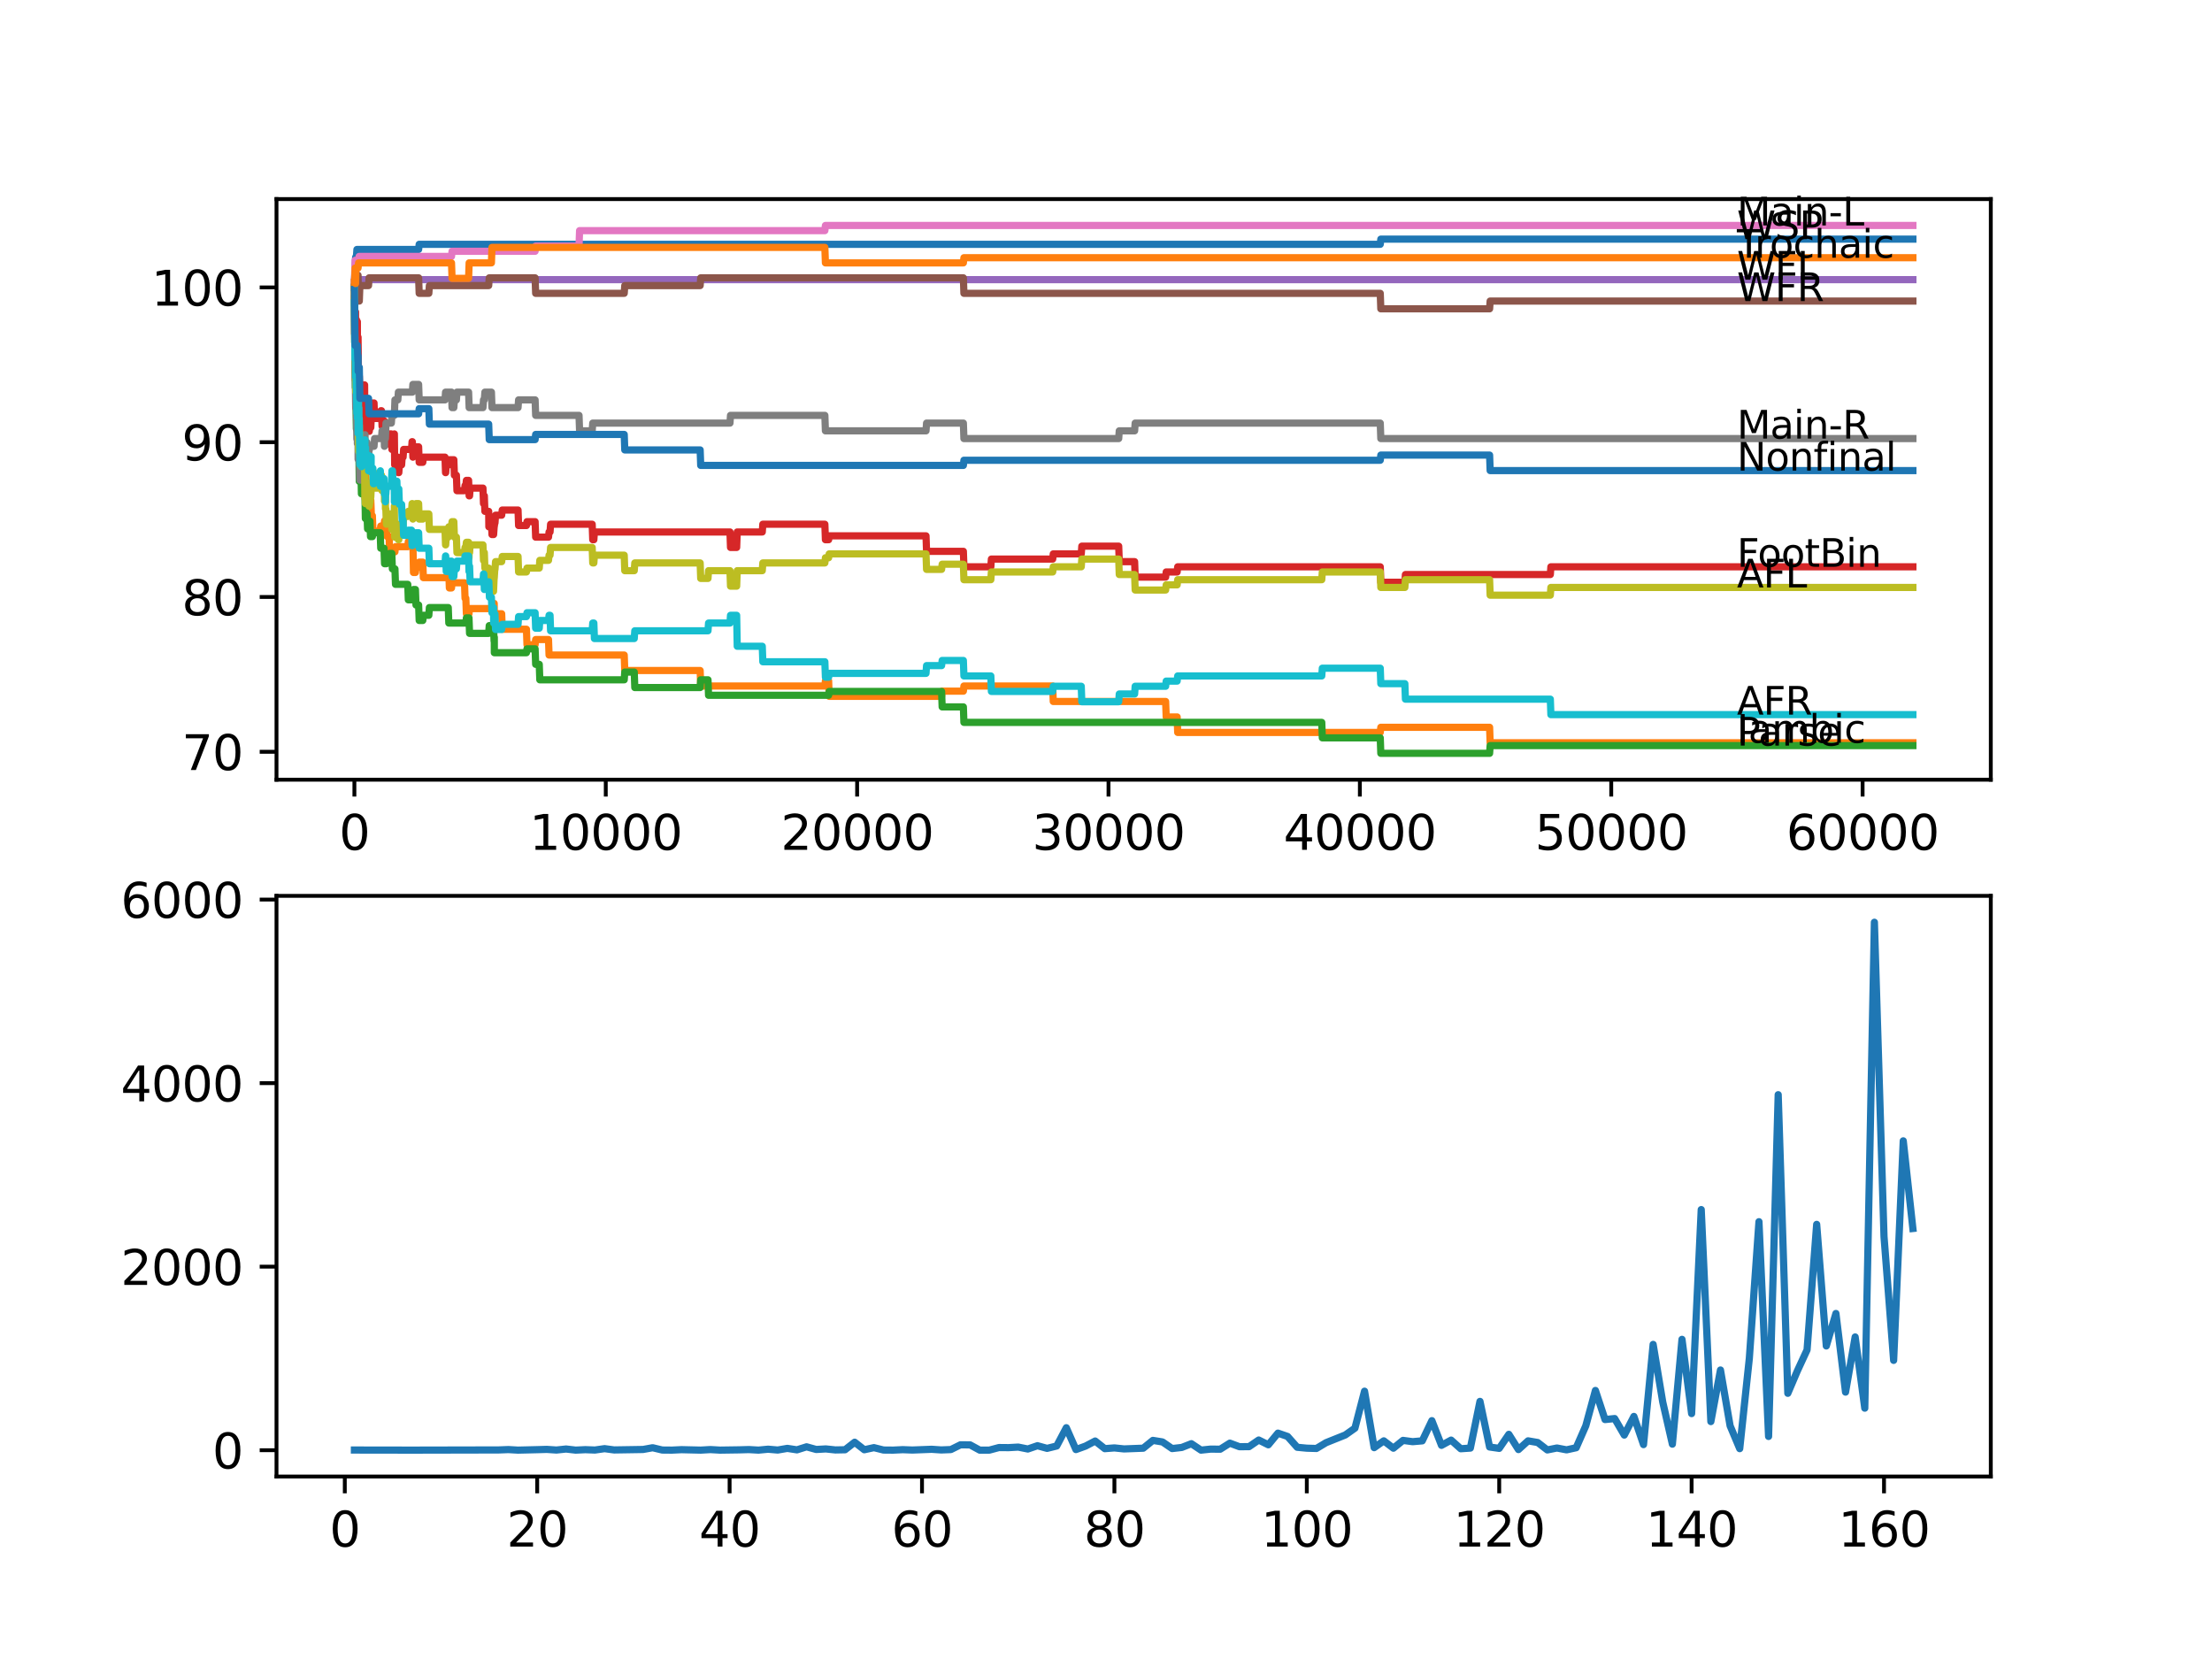 <?xml version="1.0" encoding="utf-8" standalone="no"?>
<!DOCTYPE svg PUBLIC "-//W3C//DTD SVG 1.1//EN"
  "http://www.w3.org/Graphics/SVG/1.1/DTD/svg11.dtd">
<svg xmlns:xlink="http://www.w3.org/1999/xlink" width="460.8pt" height="345.6pt" viewBox="0 0 460.8 345.6" xmlns="http://www.w3.org/2000/svg" version="1.1">
 <defs>
  <style type="text/css">*{stroke-linejoin: round; stroke-linecap: butt}</style>
 </defs>
 <g id="figure_1">
  <g id="patch_1">
   <path d="M 0 345.6 
L 460.8 345.6 
L 460.8 0 
L 0 0 
z
" style="fill: #ffffff"/>
  </g>
  <g id="axes_1">
   <g id="patch_2">
    <path d="M 57.6 162.432 
L 414.72 162.432 
L 414.72 41.472 
L 57.6 41.472 
z
" style="fill: #ffffff"/>
   </g>
   <g id="matplotlib.axis_1">
    <g id="xtick_1">
     <g id="line2d_1">
      <defs>
       <path id="m6a3b3f45be" d="M 0 0 
L 0 3.5 
" style="stroke: #000000; stroke-width: 0.8"/>
      </defs>
      <g>
       <use xlink:href="#m6a3b3f45be" x="73.827" y="162.432" style="stroke: #000000; stroke-width: 0.8"/>
      </g>
     </g>
     <g id="text_1">
      <!-- 0 -->
      <g transform="translate(70.646 177.03)scale(0.1 -0.1)">
       <defs>
        <path id="DejaVuSans-30" d="M 2034 4250 
Q 1547 4250 1301 3770 
Q 1056 3291 1056 2328 
Q 1056 1369 1301 889 
Q 1547 409 2034 409 
Q 2525 409 2770 889 
Q 3016 1369 3016 2328 
Q 3016 3291 2770 3770 
Q 2525 4250 2034 4250 
z
M 2034 4750 
Q 2819 4750 3233 4129 
Q 3647 3509 3647 2328 
Q 3647 1150 3233 529 
Q 2819 -91 2034 -91 
Q 1250 -91 836 529 
Q 422 1150 422 2328 
Q 422 3509 836 4129 
Q 1250 4750 2034 4750 
z
" transform="scale(0.016)"/>
       </defs>
       <use xlink:href="#DejaVuSans-30"/>
      </g>
     </g>
    </g>
    <g id="xtick_2">
     <g id="line2d_2">
      <g>
       <use xlink:href="#m6a3b3f45be" x="126.192" y="162.432" style="stroke: #000000; stroke-width: 0.8"/>
      </g>
     </g>
     <g id="text_2">
      <!-- 10000 -->
      <g transform="translate(110.286 177.03)scale(0.1 -0.1)">
       <defs>
        <path id="DejaVuSans-31" d="M 794 531 
L 1825 531 
L 1825 4091 
L 703 3866 
L 703 4441 
L 1819 4666 
L 2450 4666 
L 2450 531 
L 3481 531 
L 3481 0 
L 794 0 
L 794 531 
z
" transform="scale(0.016)"/>
       </defs>
       <use xlink:href="#DejaVuSans-31"/>
       <use xlink:href="#DejaVuSans-30" x="63.623"/>
       <use xlink:href="#DejaVuSans-30" x="127.246"/>
       <use xlink:href="#DejaVuSans-30" x="190.869"/>
       <use xlink:href="#DejaVuSans-30" x="254.492"/>
      </g>
     </g>
    </g>
    <g id="xtick_3">
     <g id="line2d_3">
      <g>
       <use xlink:href="#m6a3b3f45be" x="178.556" y="162.432" style="stroke: #000000; stroke-width: 0.8"/>
      </g>
     </g>
     <g id="text_3">
      <!-- 20000 -->
      <g transform="translate(162.65 177.03)scale(0.1 -0.1)">
       <defs>
        <path id="DejaVuSans-32" d="M 1228 531 
L 3431 531 
L 3431 0 
L 469 0 
L 469 531 
Q 828 903 1448 1529 
Q 2069 2156 2228 2338 
Q 2531 2678 2651 2914 
Q 2772 3150 2772 3378 
Q 2772 3750 2511 3984 
Q 2250 4219 1831 4219 
Q 1534 4219 1204 4116 
Q 875 4013 500 3803 
L 500 4441 
Q 881 4594 1212 4672 
Q 1544 4750 1819 4750 
Q 2544 4750 2975 4387 
Q 3406 4025 3406 3419 
Q 3406 3131 3298 2873 
Q 3191 2616 2906 2266 
Q 2828 2175 2409 1742 
Q 1991 1309 1228 531 
z
" transform="scale(0.016)"/>
       </defs>
       <use xlink:href="#DejaVuSans-32"/>
       <use xlink:href="#DejaVuSans-30" x="63.623"/>
       <use xlink:href="#DejaVuSans-30" x="127.246"/>
       <use xlink:href="#DejaVuSans-30" x="190.869"/>
       <use xlink:href="#DejaVuSans-30" x="254.492"/>
      </g>
     </g>
    </g>
    <g id="xtick_4">
     <g id="line2d_4">
      <g>
       <use xlink:href="#m6a3b3f45be" x="230.921" y="162.432" style="stroke: #000000; stroke-width: 0.8"/>
      </g>
     </g>
     <g id="text_4">
      <!-- 30000 -->
      <g transform="translate(215.015 177.03)scale(0.1 -0.1)">
       <defs>
        <path id="DejaVuSans-33" d="M 2597 2516 
Q 3050 2419 3304 2112 
Q 3559 1806 3559 1356 
Q 3559 666 3084 287 
Q 2609 -91 1734 -91 
Q 1441 -91 1130 -33 
Q 819 25 488 141 
L 488 750 
Q 750 597 1062 519 
Q 1375 441 1716 441 
Q 2309 441 2620 675 
Q 2931 909 2931 1356 
Q 2931 1769 2642 2001 
Q 2353 2234 1838 2234 
L 1294 2234 
L 1294 2753 
L 1863 2753 
Q 2328 2753 2575 2939 
Q 2822 3125 2822 3475 
Q 2822 3834 2567 4026 
Q 2313 4219 1838 4219 
Q 1578 4219 1281 4162 
Q 984 4106 628 3988 
L 628 4550 
Q 988 4650 1302 4700 
Q 1616 4750 1894 4750 
Q 2613 4750 3031 4423 
Q 3450 4097 3450 3541 
Q 3450 3153 3228 2886 
Q 3006 2619 2597 2516 
z
" transform="scale(0.016)"/>
       </defs>
       <use xlink:href="#DejaVuSans-33"/>
       <use xlink:href="#DejaVuSans-30" x="63.623"/>
       <use xlink:href="#DejaVuSans-30" x="127.246"/>
       <use xlink:href="#DejaVuSans-30" x="190.869"/>
       <use xlink:href="#DejaVuSans-30" x="254.492"/>
      </g>
     </g>
    </g>
    <g id="xtick_5">
     <g id="line2d_5">
      <g>
       <use xlink:href="#m6a3b3f45be" x="283.285" y="162.432" style="stroke: #000000; stroke-width: 0.8"/>
      </g>
     </g>
     <g id="text_5">
      <!-- 40000 -->
      <g transform="translate(267.379 177.03)scale(0.1 -0.1)">
       <defs>
        <path id="DejaVuSans-34" d="M 2419 4116 
L 825 1625 
L 2419 1625 
L 2419 4116 
z
M 2253 4666 
L 3047 4666 
L 3047 1625 
L 3713 1625 
L 3713 1100 
L 3047 1100 
L 3047 0 
L 2419 0 
L 2419 1100 
L 313 1100 
L 313 1709 
L 2253 4666 
z
" transform="scale(0.016)"/>
       </defs>
       <use xlink:href="#DejaVuSans-34"/>
       <use xlink:href="#DejaVuSans-30" x="63.623"/>
       <use xlink:href="#DejaVuSans-30" x="127.246"/>
       <use xlink:href="#DejaVuSans-30" x="190.869"/>
       <use xlink:href="#DejaVuSans-30" x="254.492"/>
      </g>
     </g>
    </g>
    <g id="xtick_6">
     <g id="line2d_6">
      <g>
       <use xlink:href="#m6a3b3f45be" x="335.65" y="162.432" style="stroke: #000000; stroke-width: 0.8"/>
      </g>
     </g>
     <g id="text_6">
      <!-- 50000 -->
      <g transform="translate(319.744 177.03)scale(0.1 -0.1)">
       <defs>
        <path id="DejaVuSans-35" d="M 691 4666 
L 3169 4666 
L 3169 4134 
L 1269 4134 
L 1269 2991 
Q 1406 3038 1543 3061 
Q 1681 3084 1819 3084 
Q 2600 3084 3056 2656 
Q 3513 2228 3513 1497 
Q 3513 744 3044 326 
Q 2575 -91 1722 -91 
Q 1428 -91 1123 -41 
Q 819 9 494 109 
L 494 744 
Q 775 591 1075 516 
Q 1375 441 1709 441 
Q 2250 441 2565 725 
Q 2881 1009 2881 1497 
Q 2881 1984 2565 2268 
Q 2250 2553 1709 2553 
Q 1456 2553 1204 2497 
Q 953 2441 691 2322 
L 691 4666 
z
" transform="scale(0.016)"/>
       </defs>
       <use xlink:href="#DejaVuSans-35"/>
       <use xlink:href="#DejaVuSans-30" x="63.623"/>
       <use xlink:href="#DejaVuSans-30" x="127.246"/>
       <use xlink:href="#DejaVuSans-30" x="190.869"/>
       <use xlink:href="#DejaVuSans-30" x="254.492"/>
      </g>
     </g>
    </g>
    <g id="xtick_7">
     <g id="line2d_7">
      <g>
       <use xlink:href="#m6a3b3f45be" x="388.014" y="162.432" style="stroke: #000000; stroke-width: 0.8"/>
      </g>
     </g>
     <g id="text_7">
      <!-- 60000 -->
      <g transform="translate(372.108 177.03)scale(0.1 -0.1)">
       <defs>
        <path id="DejaVuSans-36" d="M 2113 2584 
Q 1688 2584 1439 2293 
Q 1191 2003 1191 1497 
Q 1191 994 1439 701 
Q 1688 409 2113 409 
Q 2538 409 2786 701 
Q 3034 994 3034 1497 
Q 3034 2003 2786 2293 
Q 2538 2584 2113 2584 
z
M 3366 4563 
L 3366 3988 
Q 3128 4100 2886 4159 
Q 2644 4219 2406 4219 
Q 1781 4219 1451 3797 
Q 1122 3375 1075 2522 
Q 1259 2794 1537 2939 
Q 1816 3084 2150 3084 
Q 2853 3084 3261 2657 
Q 3669 2231 3669 1497 
Q 3669 778 3244 343 
Q 2819 -91 2113 -91 
Q 1303 -91 875 529 
Q 447 1150 447 2328 
Q 447 3434 972 4092 
Q 1497 4750 2381 4750 
Q 2619 4750 2861 4703 
Q 3103 4656 3366 4563 
z
" transform="scale(0.016)"/>
       </defs>
       <use xlink:href="#DejaVuSans-36"/>
       <use xlink:href="#DejaVuSans-30" x="63.623"/>
       <use xlink:href="#DejaVuSans-30" x="127.246"/>
       <use xlink:href="#DejaVuSans-30" x="190.869"/>
       <use xlink:href="#DejaVuSans-30" x="254.492"/>
      </g>
     </g>
    </g>
   </g>
   <g id="matplotlib.axis_2">
    <g id="ytick_1">
     <g id="line2d_8">
      <defs>
       <path id="m1e50a48cd8" d="M 0 0 
L -3.5 0 
" style="stroke: #000000; stroke-width: 0.8"/>
      </defs>
      <g>
       <use xlink:href="#m1e50a48cd8" x="57.6" y="156.611" style="stroke: #000000; stroke-width: 0.8"/>
      </g>
     </g>
     <g id="text_8">
      <!-- 70 -->
      <g transform="translate(37.875 160.411)scale(0.1 -0.1)">
       <defs>
        <path id="DejaVuSans-37" d="M 525 4666 
L 3525 4666 
L 3525 4397 
L 1831 0 
L 1172 0 
L 2766 4134 
L 525 4134 
L 525 4666 
z
" transform="scale(0.016)"/>
       </defs>
       <use xlink:href="#DejaVuSans-37"/>
       <use xlink:href="#DejaVuSans-30" x="63.623"/>
      </g>
     </g>
    </g>
    <g id="ytick_2">
     <g id="line2d_9">
      <g>
       <use xlink:href="#m1e50a48cd8" x="57.6" y="124.364" style="stroke: #000000; stroke-width: 0.8"/>
      </g>
     </g>
     <g id="text_9">
      <!-- 80 -->
      <g transform="translate(37.875 128.163)scale(0.1 -0.1)">
       <defs>
        <path id="DejaVuSans-38" d="M 2034 2216 
Q 1584 2216 1326 1975 
Q 1069 1734 1069 1313 
Q 1069 891 1326 650 
Q 1584 409 2034 409 
Q 2484 409 2743 651 
Q 3003 894 3003 1313 
Q 3003 1734 2745 1975 
Q 2488 2216 2034 2216 
z
M 1403 2484 
Q 997 2584 770 2862 
Q 544 3141 544 3541 
Q 544 4100 942 4425 
Q 1341 4750 2034 4750 
Q 2731 4750 3128 4425 
Q 3525 4100 3525 3541 
Q 3525 3141 3298 2862 
Q 3072 2584 2669 2484 
Q 3125 2378 3379 2068 
Q 3634 1759 3634 1313 
Q 3634 634 3220 271 
Q 2806 -91 2034 -91 
Q 1263 -91 848 271 
Q 434 634 434 1313 
Q 434 1759 690 2068 
Q 947 2378 1403 2484 
z
M 1172 3481 
Q 1172 3119 1398 2916 
Q 1625 2713 2034 2713 
Q 2441 2713 2670 2916 
Q 2900 3119 2900 3481 
Q 2900 3844 2670 4047 
Q 2441 4250 2034 4250 
Q 1625 4250 1398 4047 
Q 1172 3844 1172 3481 
z
" transform="scale(0.016)"/>
       </defs>
       <use xlink:href="#DejaVuSans-38"/>
       <use xlink:href="#DejaVuSans-30" x="63.623"/>
      </g>
     </g>
    </g>
    <g id="ytick_3">
     <g id="line2d_10">
      <g>
       <use xlink:href="#m1e50a48cd8" x="57.6" y="92.117" style="stroke: #000000; stroke-width: 0.8"/>
      </g>
     </g>
     <g id="text_10">
      <!-- 90 -->
      <g transform="translate(37.875 95.916)scale(0.1 -0.1)">
       <defs>
        <path id="DejaVuSans-39" d="M 703 97 
L 703 672 
Q 941 559 1184 500 
Q 1428 441 1663 441 
Q 2288 441 2617 861 
Q 2947 1281 2994 2138 
Q 2813 1869 2534 1725 
Q 2256 1581 1919 1581 
Q 1219 1581 811 2004 
Q 403 2428 403 3163 
Q 403 3881 828 4315 
Q 1253 4750 1959 4750 
Q 2769 4750 3195 4129 
Q 3622 3509 3622 2328 
Q 3622 1225 3098 567 
Q 2575 -91 1691 -91 
Q 1453 -91 1209 -44 
Q 966 3 703 97 
z
M 1959 2075 
Q 2384 2075 2632 2365 
Q 2881 2656 2881 3163 
Q 2881 3666 2632 3958 
Q 2384 4250 1959 4250 
Q 1534 4250 1286 3958 
Q 1038 3666 1038 3163 
Q 1038 2656 1286 2365 
Q 1534 2075 1959 2075 
z
" transform="scale(0.016)"/>
       </defs>
       <use xlink:href="#DejaVuSans-39"/>
       <use xlink:href="#DejaVuSans-30" x="63.623"/>
      </g>
     </g>
    </g>
    <g id="ytick_4">
     <g id="line2d_11">
      <g>
       <use xlink:href="#m1e50a48cd8" x="57.6" y="59.869" style="stroke: #000000; stroke-width: 0.8"/>
      </g>
     </g>
     <g id="text_11">
      <!-- 100 -->
      <g transform="translate(31.512 63.668)scale(0.1 -0.1)">
       <use xlink:href="#DejaVuSans-31"/>
       <use xlink:href="#DejaVuSans-30" x="63.623"/>
       <use xlink:href="#DejaVuSans-30" x="127.246"/>
      </g>
     </g>
    </g>
   </g>
   <g id="line2d_12">
    <path d="M 73.833 58.794 
L 73.838 58.794 
L 73.964 56.268 
L 73.974 56.268 
L 74.089 53.581 
L 74.241 53.581 
L 74.356 51.969 
L 87.207 51.969 
L 87.322 50.894 
L 287.532 50.894 
L 287.647 49.819 
L 398.487 49.819 
L 398.487 49.819 
" clip-path="url(#p4b9966d2cf)" style="fill: none; stroke: #1f77b4; stroke-width: 1.5; stroke-linecap: square"/>
   </g>
   <g id="line2d_13">
    <path d="M 73.833 59.869 
L 73.843 59.869 
L 73.974 77.605 
L 73.979 75.993 
L 73.99 75.993 
L 74.037 79.218 
L 74.1 78.143 
L 74.115 78.143 
L 74.126 74.918 
L 74.225 78.143 
L 74.231 78.143 
L 74.33 75.455 
L 74.335 78.68 
L 74.367 78.68 
L 74.445 85.13 
L 74.482 83.517 
L 74.587 83.517 
L 74.597 82.442 
L 74.655 91.042 
L 74.66 91.042 
L 74.692 91.042 
L 74.739 89.161 
L 74.744 92.385 
L 74.796 91.31 
L 74.838 91.31 
L 74.953 90.235 
L 74.974 90.235 
L 75.089 93.46 
L 75.168 93.46 
L 75.21 90.235 
L 75.278 93.46 
L 75.325 93.46 
L 75.44 96.685 
L 75.781 96.685 
L 75.896 99.91 
L 76.043 99.91 
L 76.111 98.835 
L 76.116 102.059 
L 76.142 102.059 
L 76.922 102.059 
L 77.037 105.284 
L 77.069 105.284 
L 77.184 104.209 
L 77.247 104.209 
L 77.362 107.434 
L 77.572 107.434 
L 77.687 110.659 
L 79.2 110.659 
L 79.315 109.584 
L 79.996 109.584 
L 80.111 108.509 
L 80.493 108.509 
L 80.609 111.734 
L 81.054 111.734 
L 81.169 114.958 
L 82.274 114.958 
L 82.389 113.884 
L 84.944 113.884 
L 85.06 112.809 
L 86.013 112.809 
L 86.133 119.258 
L 86.542 119.258 
L 86.657 118.183 
L 87.207 118.183 
L 87.322 117.108 
L 88.076 117.108 
L 88.191 120.333 
L 93.38 120.333 
L 93.496 119.258 
L 93.611 122.483 
L 94.056 122.483 
L 94.171 121.408 
L 96.763 121.408 
L 96.878 124.633 
L 97.041 124.633 
L 97.156 127.857 
L 97.7 127.857 
L 97.816 126.782 
L 102.811 126.782 
L 102.926 125.708 
L 102.953 125.708 
L 102.974 128.932 
L 103.063 127.857 
L 104.508 127.857 
L 104.623 131.082 
L 109.666 131.082 
L 109.781 134.307 
L 111.472 134.307 
L 111.588 133.232 
L 114.263 133.232 
L 114.379 136.457 
L 130.036 136.457 
L 130.151 139.681 
L 145.855 139.681 
L 145.97 142.906 
L 171.833 142.906 
L 171.948 141.831 
L 172.618 141.831 
L 172.734 145.056 
L 196.151 145.056 
L 196.266 143.981 
L 200.686 143.981 
L 200.801 142.906 
L 219.296 142.906 
L 219.411 146.131 
L 242.823 146.131 
L 242.939 149.356 
L 245.222 149.356 
L 245.337 152.58 
L 287.532 152.58 
L 287.647 151.506 
L 310.311 151.506 
L 310.426 154.73 
L 398.487 154.73 
L 398.487 154.73 
" clip-path="url(#p4b9966d2cf)" style="fill: none; stroke: #ff7f0e; stroke-width: 1.5; stroke-linecap: square"/>
   </g>
   <g id="line2d_14">
    <path d="M 73.833 63.094 
L 73.838 63.094 
L 73.864 61.643 
L 73.89 71.317 
L 73.906 69.436 
L 73.922 69.436 
L 74.037 80.722 
L 74.047 79.648 
L 74.115 79.648 
L 74.241 89.322 
L 74.33 89.322 
L 74.451 86.527 
L 74.587 86.527 
L 74.702 91.257 
L 74.718 91.257 
L 74.843 100.286 
L 74.849 100.286 
L 74.969 97.061 
L 75.168 97.061 
L 75.288 102.866 
L 75.325 102.866 
L 75.44 102.221 
L 75.781 102.221 
L 75.896 101.576 
L 76.011 101.576 
L 76.111 108.025 
L 76.126 106.95 
L 76.456 106.95 
L 76.571 110.175 
L 76.77 110.175 
L 76.886 108.563 
L 77.069 108.563 
L 77.184 111.787 
L 77.572 111.787 
L 77.687 110.981 
L 79.2 110.981 
L 79.315 114.206 
L 79.996 114.206 
L 80.111 117.431 
L 80.493 117.431 
L 80.609 116.356 
L 81.054 116.356 
L 81.169 115.281 
L 81.619 115.281 
L 81.735 118.506 
L 82.274 118.506 
L 82.389 121.73 
L 84.944 121.73 
L 85.06 124.955 
L 86.013 124.955 
L 86.133 122.805 
L 86.542 122.805 
L 86.657 126.03 
L 87.207 126.03 
L 87.322 129.255 
L 88.076 129.255 
L 88.191 128.18 
L 89.333 128.18 
L 89.448 126.568 
L 93.38 126.568 
L 93.496 129.792 
L 97.041 129.792 
L 97.156 128.717 
L 97.7 128.717 
L 97.816 131.942 
L 101.801 131.942 
L 101.916 130.33 
L 102.811 130.33 
L 102.926 133.554 
L 102.953 133.554 
L 102.974 132.748 
L 102.979 135.973 
L 103.047 135.973 
L 109.666 135.973 
L 109.781 135.167 
L 111.472 135.167 
L 111.588 138.392 
L 112.336 138.392 
L 112.452 141.616 
L 130.036 141.616 
L 130.151 140.004 
L 132.125 140.004 
L 132.24 143.229 
L 145.855 143.229 
L 145.97 141.616 
L 147.489 141.616 
L 147.604 144.841 
L 172.618 144.841 
L 172.734 144.035 
L 196.151 144.035 
L 196.266 147.26 
L 200.686 147.26 
L 200.801 150.484 
L 275.347 150.484 
L 275.462 153.709 
L 287.532 153.709 
L 287.647 156.934 
L 310.311 156.934 
L 310.426 155.321 
L 398.487 155.321 
L 398.487 155.321 
" clip-path="url(#p4b9966d2cf)" style="fill: none; stroke: #2ca02c; stroke-width: 1.5; stroke-linecap: square"/>
   </g>
   <g id="line2d_15">
    <path d="M 73.833 59.869 
L 73.864 59.869 
L 73.88 69.543 
L 73.985 67.125 
L 73.99 67.125 
L 74.068 64.975 
L 74.074 68.2 
L 74.095 68.2 
L 74.115 68.2 
L 74.126 71.424 
L 74.205 67.662 
L 74.225 67.662 
L 74.231 67.662 
L 74.241 66.587 
L 74.246 69.812 
L 74.335 68.737 
L 74.367 68.737 
L 74.445 67.017 
L 74.451 70.242 
L 74.461 70.242 
L 74.587 70.242 
L 74.712 81.69 
L 74.739 81.69 
L 74.849 78.358 
L 74.964 81.582 
L 74.974 81.582 
L 75.089 80.507 
L 75.168 80.507 
L 75.21 83.732 
L 75.283 83.087 
L 75.299 83.087 
L 75.414 80.83 
L 75.781 80.83 
L 75.896 80.185 
L 75.953 80.185 
L 76.011 88.247 
L 76.074 86.097 
L 76.095 86.097 
L 76.111 89.322 
L 76.205 86.634 
L 76.456 86.634 
L 76.571 85.022 
L 76.76 85.022 
L 76.875 89.859 
L 76.922 89.859 
L 77.037 89.053 
L 77.247 89.053 
L 77.367 86.366 
L 77.572 86.366 
L 77.697 83.947 
L 77.917 83.947 
L 78.032 87.172 
L 79.237 87.172 
L 79.352 85.56 
L 79.472 85.56 
L 79.588 88.784 
L 79.996 88.784 
L 80.085 87.709 
L 80.09 90.934 
L 80.096 90.934 
L 80.216 90.934 
L 80.289 89.322 
L 80.295 92.547 
L 80.321 92.547 
L 80.493 92.547 
L 80.609 91.472 
L 81.054 91.472 
L 81.169 90.397 
L 81.525 90.397 
L 81.64 93.621 
L 81.776 93.621 
L 81.892 92.009 
L 82.148 92.009 
L 82.153 90.397 
L 82.222 96.846 
L 82.242 96.846 
L 82.677 96.846 
L 82.792 95.234 
L 82.876 95.234 
L 82.991 98.459 
L 83.08 98.459 
L 83.195 96.846 
L 83.662 96.846 
L 83.777 95.234 
L 83.97 95.234 
L 84.086 93.621 
L 85.73 93.621 
L 85.845 92.009 
L 85.898 92.009 
L 86.013 95.234 
L 86.133 93.084 
L 87.207 93.084 
L 87.322 96.309 
L 88.076 96.309 
L 88.191 95.234 
L 92.7 95.234 
L 92.815 98.459 
L 92.846 98.459 
L 92.961 96.846 
L 93.496 96.846 
L 93.611 95.771 
L 94.543 95.771 
L 94.658 98.996 
L 95.077 98.996 
L 95.192 102.221 
L 96.763 102.221 
L 96.878 101.146 
L 97.041 101.146 
L 97.156 100.071 
L 97.617 100.071 
L 97.732 103.296 
L 97.821 103.296 
L 97.936 101.683 
L 100.607 101.683 
L 100.722 104.908 
L 100.79 104.908 
L 100.895 103.296 
L 101.01 106.52 
L 101.801 106.52 
L 101.837 109.745 
L 101.911 108.133 
L 102.371 108.133 
L 102.487 111.357 
L 102.827 111.357 
L 102.942 109.745 
L 102.953 109.745 
L 103.068 108.939 
L 103.115 108.939 
L 103.23 107.327 
L 104.508 107.327 
L 104.623 106.252 
L 107.917 106.252 
L 108.032 109.476 
L 109.666 109.476 
L 109.781 108.67 
L 111.472 108.67 
L 111.588 111.895 
L 114.263 111.895 
L 114.379 110.82 
L 114.583 110.82 
L 114.698 109.208 
L 123.364 109.208 
L 123.479 112.432 
L 123.71 112.432 
L 123.825 110.82 
L 152.065 110.82 
L 152.18 114.045 
L 153.458 114.045 
L 153.579 110.82 
L 158.794 110.82 
L 158.909 109.208 
L 171.833 109.208 
L 171.948 112.432 
L 172.618 112.432 
L 172.734 111.626 
L 192.904 111.626 
L 193.02 114.851 
L 200.686 114.851 
L 200.801 118.076 
L 206.409 118.076 
L 206.524 116.463 
L 219.296 116.463 
L 219.411 115.388 
L 225.245 115.388 
L 225.36 113.776 
L 233.047 113.776 
L 233.162 117.001 
L 236.362 117.001 
L 236.477 120.226 
L 242.823 120.226 
L 242.939 119.151 
L 245.222 119.151 
L 245.337 118.076 
L 287.532 118.076 
L 287.647 121.3 
L 292.659 121.3 
L 292.774 119.688 
L 322.962 119.688 
L 323.077 118.076 
L 398.487 118.076 
L 398.487 118.076 
" clip-path="url(#p4b9966d2cf)" style="fill: none; stroke: #d62728; stroke-width: 1.5; stroke-linecap: square"/>
   </g>
   <g id="line2d_16">
    <path d="M 73.833 59.869 
L 73.838 59.869 
L 73.953 59.063 
L 74.692 59.063 
L 74.807 58.257 
L 398.487 58.257 
L 398.487 58.257 
" clip-path="url(#p4b9966d2cf)" style="fill: none; stroke: #9467bd; stroke-width: 1.5; stroke-linecap: square"/>
   </g>
   <g id="line2d_17">
    <path d="M 73.833 59.869 
L 73.843 59.869 
L 73.885 62.449 
L 73.958 58.955 
L 74.445 58.955 
L 74.561 57.343 
L 74.587 57.343 
L 74.702 62.718 
L 74.849 62.718 
L 74.969 59.493 
L 76.77 59.493 
L 76.886 57.881 
L 87.207 57.881 
L 87.322 61.105 
L 89.333 61.105 
L 89.448 59.493 
L 101.801 59.493 
L 101.916 57.881 
L 111.472 57.881 
L 111.588 61.105 
L 130.036 61.105 
L 130.151 59.493 
L 145.855 59.493 
L 145.97 57.881 
L 200.686 57.881 
L 200.801 61.105 
L 287.532 61.105 
L 287.647 64.33 
L 310.311 64.33 
L 310.426 62.718 
L 398.487 62.718 
L 398.487 62.718 
" clip-path="url(#p4b9966d2cf)" style="fill: none; stroke: #8c564b; stroke-width: 1.5; stroke-linecap: square"/>
   </g>
   <g id="line2d_18">
    <path d="M 73.833 58.794 
L 73.838 58.794 
L 73.974 54.226 
L 74.692 54.226 
L 74.807 53.42 
L 94.056 53.42 
L 94.171 52.345 
L 111.472 52.345 
L 111.588 51.27 
L 120.62 51.27 
L 120.736 48.045 
L 171.833 48.045 
L 171.948 46.97 
L 398.487 46.97 
L 398.487 46.97 
" clip-path="url(#p4b9966d2cf)" style="fill: none; stroke: #e377c2; stroke-width: 1.5; stroke-linecap: square"/>
   </g>
   <g id="line2d_19">
    <path d="M 73.833 63.094 
L 73.838 63.094 
L 73.969 75.348 
L 73.974 75.348 
L 74.1 85.022 
L 74.231 85.022 
L 74.346 91.472 
L 74.445 89.214 
L 74.451 92.439 
L 74.587 92.439 
L 74.597 95.664 
L 74.692 90.988 
L 74.697 94.213 
L 74.739 94.213 
L 74.838 93.568 
L 74.959 100.017 
L 75.21 100.017 
L 75.336 97.652 
L 75.781 97.652 
L 75.906 95.395 
L 75.953 95.395 
L 76.043 90.558 
L 76.069 93.783 
L 76.095 93.783 
L 76.21 92.17 
L 76.456 92.17 
L 76.571 95.395 
L 76.76 95.395 
L 76.875 93.783 
L 76.922 93.783 
L 77.037 92.976 
L 77.917 92.976 
L 78.032 91.364 
L 79.472 91.364 
L 79.588 89.752 
L 79.996 89.752 
L 80.085 92.976 
L 80.106 91.364 
L 80.289 91.364 
L 80.41 88.139 
L 81.525 88.139 
L 81.64 86.527 
L 82.153 86.527 
L 82.274 83.302 
L 82.876 83.302 
L 82.991 81.69 
L 85.898 81.69 
L 86.013 80.078 
L 87.207 80.078 
L 87.322 83.302 
L 92.7 83.302 
L 92.815 81.69 
L 94.056 81.69 
L 94.171 84.915 
L 94.543 84.915 
L 94.658 83.302 
L 95.077 83.302 
L 95.192 81.69 
L 97.617 81.69 
L 97.732 84.915 
L 100.607 84.915 
L 100.722 83.302 
L 100.895 83.302 
L 101.01 81.69 
L 102.371 81.69 
L 102.487 84.915 
L 107.917 84.915 
L 108.032 83.302 
L 111.472 83.302 
L 111.588 86.527 
L 120.62 86.527 
L 120.736 89.752 
L 123.364 89.752 
L 123.479 88.139 
L 152.065 88.139 
L 152.18 86.527 
L 171.833 86.527 
L 171.948 89.752 
L 192.904 89.752 
L 193.02 88.139 
L 200.686 88.139 
L 200.801 91.364 
L 233.047 91.364 
L 233.162 89.752 
L 236.362 89.752 
L 236.477 88.139 
L 287.532 88.139 
L 287.647 91.364 
L 398.487 91.364 
L 398.487 91.364 
" clip-path="url(#p4b9966d2cf)" style="fill: none; stroke: #7f7f7f; stroke-width: 1.5; stroke-linecap: square"/>
   </g>
   <g id="line2d_20">
    <path d="M 73.833 59.869 
L 73.838 59.869 
L 73.948 74.649 
L 73.969 72.499 
L 73.974 72.499 
L 74.037 71.962 
L 74.095 78.411 
L 74.115 78.411 
L 74.126 81.636 
L 74.205 77.874 
L 74.225 77.874 
L 74.231 77.874 
L 74.241 76.799 
L 74.246 80.024 
L 74.335 78.949 
L 74.346 78.949 
L 74.461 83.678 
L 74.587 83.678 
L 74.712 94.051 
L 74.718 94.051 
L 74.849 88.569 
L 74.969 95.019 
L 74.974 95.019 
L 75.089 93.944 
L 75.168 93.944 
L 75.21 97.169 
L 75.283 96.524 
L 75.409 93.191 
L 75.781 93.191 
L 75.807 92.547 
L 75.812 95.771 
L 75.87 95.771 
L 75.953 95.771 
L 76.011 103.833 
L 76.074 101.683 
L 76.095 101.683 
L 76.111 104.908 
L 76.205 102.221 
L 76.456 102.221 
L 76.571 100.608 
L 76.76 100.608 
L 76.875 105.445 
L 76.922 105.445 
L 77.037 104.639 
L 77.069 104.639 
L 77.184 103.564 
L 77.247 103.564 
L 77.367 100.877 
L 77.572 100.877 
L 77.697 98.459 
L 77.917 98.459 
L 78.032 101.683 
L 79.2 101.683 
L 79.321 98.996 
L 79.472 98.996 
L 79.588 102.221 
L 79.996 102.221 
L 80.085 101.146 
L 80.09 104.371 
L 80.096 104.371 
L 80.216 104.371 
L 80.289 102.758 
L 80.295 105.983 
L 80.321 105.983 
L 80.378 105.983 
L 80.493 109.208 
L 80.609 108.133 
L 81.054 108.133 
L 81.169 107.058 
L 81.525 107.058 
L 81.619 110.283 
L 81.635 108.67 
L 81.776 108.67 
L 81.892 107.058 
L 82.148 107.058 
L 82.153 105.445 
L 82.222 111.895 
L 82.242 111.895 
L 82.274 111.895 
L 82.389 110.82 
L 82.677 110.82 
L 82.792 109.208 
L 82.876 109.208 
L 82.991 112.432 
L 83.08 112.432 
L 83.195 110.82 
L 83.662 110.82 
L 83.777 109.208 
L 83.97 109.208 
L 84.086 107.595 
L 84.944 107.595 
L 85.06 106.52 
L 85.73 106.52 
L 85.845 104.908 
L 85.898 104.908 
L 86.013 108.133 
L 86.133 105.983 
L 86.542 105.983 
L 86.657 104.908 
L 87.207 104.908 
L 87.322 108.133 
L 88.076 108.133 
L 88.191 107.058 
L 89.333 107.058 
L 89.448 110.283 
L 92.7 110.283 
L 92.815 113.507 
L 92.846 113.507 
L 92.961 111.895 
L 93.38 111.895 
L 93.501 109.745 
L 94.056 109.745 
L 94.171 108.67 
L 94.543 108.67 
L 94.658 111.895 
L 95.077 111.895 
L 95.192 115.12 
L 96.763 115.12 
L 96.878 114.045 
L 97.041 114.045 
L 97.156 112.97 
L 97.617 112.97 
L 97.7 116.195 
L 97.727 115.12 
L 97.821 115.12 
L 97.936 113.507 
L 100.607 113.507 
L 100.722 116.732 
L 100.79 116.732 
L 100.895 115.12 
L 101.01 118.344 
L 101.801 118.344 
L 101.837 121.569 
L 101.911 119.957 
L 102.371 119.957 
L 102.487 123.182 
L 102.811 123.182 
L 102.932 120.494 
L 102.953 120.494 
L 103.073 118.613 
L 103.115 118.613 
L 103.23 117.001 
L 104.508 117.001 
L 104.623 115.926 
L 107.917 115.926 
L 108.032 119.151 
L 109.666 119.151 
L 109.781 118.344 
L 112.336 118.344 
L 112.452 116.732 
L 114.263 116.732 
L 114.379 115.657 
L 114.583 115.657 
L 114.698 114.045 
L 123.364 114.045 
L 123.479 117.27 
L 123.71 117.27 
L 123.825 115.657 
L 130.036 115.657 
L 130.151 118.882 
L 132.125 118.882 
L 132.24 117.27 
L 145.855 117.27 
L 145.97 120.494 
L 147.489 120.494 
L 147.604 118.882 
L 152.065 118.882 
L 152.18 122.107 
L 153.458 122.107 
L 153.579 118.882 
L 158.794 118.882 
L 158.909 117.27 
L 171.833 117.27 
L 171.948 116.195 
L 172.618 116.195 
L 172.734 115.388 
L 192.904 115.388 
L 193.02 118.613 
L 196.151 118.613 
L 196.266 117.538 
L 200.686 117.538 
L 200.801 120.763 
L 206.409 120.763 
L 206.524 119.151 
L 219.296 119.151 
L 219.411 118.076 
L 225.245 118.076 
L 225.36 116.463 
L 233.047 116.463 
L 233.162 119.688 
L 236.362 119.688 
L 236.477 122.913 
L 242.823 122.913 
L 242.939 121.838 
L 245.222 121.838 
L 245.337 120.763 
L 275.347 120.763 
L 275.462 119.151 
L 287.532 119.151 
L 287.647 122.375 
L 292.659 122.375 
L 292.774 120.763 
L 310.311 120.763 
L 310.426 123.988 
L 322.962 123.988 
L 323.077 122.375 
L 398.487 122.375 
L 398.487 122.375 
" clip-path="url(#p4b9966d2cf)" style="fill: none; stroke: #bcbd22; stroke-width: 1.5; stroke-linecap: square"/>
   </g>
   <g id="line2d_21">
    <path d="M 73.833 63.094 
L 73.838 63.094 
L 73.948 74.81 
L 73.964 72.661 
L 73.974 72.661 
L 74.037 72.123 
L 74.095 78.573 
L 74.126 78.573 
L 74.194 77.498 
L 74.199 80.722 
L 74.231 79.648 
L 74.346 86.097 
L 74.445 83.84 
L 74.451 87.064 
L 74.587 87.064 
L 74.597 90.289 
L 74.692 83.463 
L 74.697 86.688 
L 74.718 86.688 
L 74.775 84.968 
L 74.781 88.193 
L 74.822 87.118 
L 74.838 87.118 
L 74.964 96.792 
L 74.974 96.792 
L 75.089 95.718 
L 75.21 95.718 
L 75.299 93.998 
L 75.304 97.222 
L 75.325 97.222 
L 75.44 96.577 
L 75.781 96.577 
L 75.906 94.32 
L 75.953 94.32 
L 76.043 91.633 
L 75.969 95.932 
L 76.058 94.858 
L 76.095 94.858 
L 76.147 93.245 
L 76.152 96.47 
L 76.2 96.47 
L 76.76 96.47 
L 76.765 94.858 
L 76.77 98.082 
L 76.865 98.082 
L 76.922 98.082 
L 77.037 97.276 
L 77.069 97.276 
L 77.184 96.201 
L 77.247 96.201 
L 77.315 95.126 
L 77.32 98.351 
L 77.346 98.351 
L 77.572 98.351 
L 77.676 97.545 
L 77.791 100.77 
L 77.917 100.77 
L 78.032 99.157 
L 79.2 99.157 
L 79.237 98.082 
L 79.242 101.307 
L 79.3 101.307 
L 79.472 101.307 
L 79.588 99.695 
L 79.996 99.695 
L 80.085 102.919 
L 80.106 101.307 
L 80.216 101.307 
L 80.289 104.532 
L 80.326 102.919 
L 80.378 102.919 
L 80.493 101.307 
L 81.525 101.307 
L 81.646 98.082 
L 81.776 98.082 
L 81.892 101.307 
L 82.148 101.307 
L 82.153 104.532 
L 82.258 101.307 
L 82.274 101.307 
L 82.389 100.232 
L 82.677 100.232 
L 82.792 103.457 
L 82.876 103.457 
L 82.991 101.845 
L 83.08 101.845 
L 83.195 105.069 
L 83.662 105.069 
L 83.777 108.294 
L 83.97 108.294 
L 84.086 111.519 
L 84.944 111.519 
L 85.06 110.444 
L 85.73 110.444 
L 85.845 113.669 
L 85.898 113.669 
L 86.013 112.056 
L 86.542 112.056 
L 86.657 110.981 
L 87.207 110.981 
L 87.322 114.206 
L 89.333 114.206 
L 89.448 117.431 
L 92.7 117.431 
L 92.815 115.818 
L 92.846 115.818 
L 92.961 119.043 
L 93.38 119.043 
L 93.501 116.893 
L 94.056 116.893 
L 94.171 120.118 
L 94.543 120.118 
L 94.658 118.506 
L 95.077 118.506 
L 95.192 116.893 
L 96.763 116.893 
L 96.878 115.818 
L 97.617 115.818 
L 97.7 119.043 
L 97.727 117.968 
L 97.821 117.968 
L 97.936 121.193 
L 100.607 121.193 
L 100.722 119.581 
L 100.79 119.581 
L 100.895 122.805 
L 100.9 121.193 
L 101.837 121.193 
L 101.952 124.418 
L 102.371 124.418 
L 102.487 127.642 
L 102.811 127.642 
L 102.827 126.568 
L 102.832 129.792 
L 102.911 129.792 
L 102.953 129.792 
L 103.073 127.911 
L 103.115 127.911 
L 103.23 131.136 
L 104.508 131.136 
L 104.623 130.061 
L 107.917 130.061 
L 108.032 128.449 
L 109.666 128.449 
L 109.781 127.642 
L 111.472 127.642 
L 111.588 130.867 
L 112.336 130.867 
L 112.452 129.255 
L 114.263 129.255 
L 114.379 128.18 
L 114.583 128.18 
L 114.698 131.405 
L 123.364 131.405 
L 123.479 129.792 
L 123.71 129.792 
L 123.825 133.017 
L 132.125 133.017 
L 132.24 131.405 
L 147.489 131.405 
L 147.604 129.792 
L 152.065 129.792 
L 152.18 128.18 
L 153.458 128.18 
L 153.579 134.629 
L 158.794 134.629 
L 158.909 137.854 
L 171.833 137.854 
L 171.948 141.079 
L 172.618 141.079 
L 172.734 140.273 
L 192.904 140.273 
L 193.02 138.66 
L 196.151 138.66 
L 196.266 137.585 
L 200.686 137.585 
L 200.801 140.81 
L 206.409 140.81 
L 206.524 144.035 
L 219.296 144.035 
L 219.411 142.96 
L 225.245 142.96 
L 225.36 146.185 
L 233.047 146.185 
L 233.162 144.572 
L 236.362 144.572 
L 236.477 142.96 
L 242.823 142.96 
L 242.939 141.885 
L 245.222 141.885 
L 245.337 140.81 
L 275.347 140.81 
L 275.462 139.198 
L 287.532 139.198 
L 287.647 142.422 
L 292.659 142.422 
L 292.774 145.647 
L 322.962 145.647 
L 323.077 148.872 
L 398.487 148.872 
L 398.487 148.872 
" clip-path="url(#p4b9966d2cf)" style="fill: none; stroke: #17becf; stroke-width: 1.5; stroke-linecap: square"/>
   </g>
   <g id="line2d_22">
    <path d="M 73.833 59.869 
L 73.843 59.869 
L 73.969 71.962 
L 74.445 71.962 
L 74.561 75.187 
L 74.587 75.187 
L 74.602 74.112 
L 74.608 77.336 
L 74.686 77.336 
L 74.692 77.336 
L 74.807 76.53 
L 74.849 76.53 
L 74.969 82.98 
L 76.77 82.98 
L 76.886 86.205 
L 87.207 86.205 
L 87.322 85.13 
L 89.333 85.13 
L 89.448 88.354 
L 101.801 88.354 
L 101.916 91.579 
L 111.472 91.579 
L 111.588 90.504 
L 130.036 90.504 
L 130.151 93.729 
L 145.855 93.729 
L 145.97 96.954 
L 200.686 96.954 
L 200.801 95.879 
L 287.532 95.879 
L 287.647 94.804 
L 310.311 94.804 
L 310.426 98.029 
L 398.487 98.029 
L 398.487 98.029 
" clip-path="url(#p4b9966d2cf)" style="fill: none; stroke: #1f77b4; stroke-width: 1.5; stroke-linecap: square"/>
   </g>
   <g id="line2d_23">
    <path d="M 73.833 58.794 
L 73.864 58.794 
L 73.985 55.838 
L 74.037 55.838 
L 74.068 59.063 
L 74.147 55.838 
L 74.587 55.838 
L 74.702 54.763 
L 94.056 54.763 
L 94.171 57.988 
L 97.617 57.988 
L 97.732 54.763 
L 102.371 54.763 
L 102.487 51.539 
L 171.833 51.539 
L 171.948 54.763 
L 200.686 54.763 
L 200.801 53.688 
L 398.487 53.688 
L 398.487 53.688 
" clip-path="url(#p4b9966d2cf)" style="fill: none; stroke: #ff7f0e; stroke-width: 1.5; stroke-linecap: square"/>
   </g>
   <g id="patch_3">
    <path d="M 57.6 162.432 
L 57.6 41.472 
" style="fill: none; stroke: #000000; stroke-width: 0.8; stroke-linejoin: miter; stroke-linecap: square"/>
   </g>
   <g id="patch_4">
    <path d="M 414.72 162.432 
L 414.72 41.472 
" style="fill: none; stroke: #000000; stroke-width: 0.8; stroke-linejoin: miter; stroke-linecap: square"/>
   </g>
   <g id="patch_5">
    <path d="M 57.6 162.432 
L 414.72 162.432 
" style="fill: none; stroke: #000000; stroke-width: 0.8; stroke-linejoin: miter; stroke-linecap: square"/>
   </g>
   <g id="patch_6">
    <path d="M 57.6 41.472 
L 414.72 41.472 
" style="fill: none; stroke: #000000; stroke-width: 0.8; stroke-linejoin: miter; stroke-linecap: square"/>
   </g>
   <g id="text_12">
    <!-- WSP -->
    <g transform="translate(361.832 49.819)scale(0.08 -0.08)">
     <defs>
      <path id="DejaVuSans-57" d="M 213 4666 
L 850 4666 
L 1831 722 
L 2809 4666 
L 3519 4666 
L 4500 722 
L 5478 4666 
L 6119 4666 
L 4947 0 
L 4153 0 
L 3169 4050 
L 2175 0 
L 1381 0 
L 213 4666 
z
" transform="scale(0.016)"/>
      <path id="DejaVuSans-53" d="M 3425 4513 
L 3425 3897 
Q 3066 4069 2747 4153 
Q 2428 4238 2131 4238 
Q 1616 4238 1336 4038 
Q 1056 3838 1056 3469 
Q 1056 3159 1242 3001 
Q 1428 2844 1947 2747 
L 2328 2669 
Q 3034 2534 3370 2195 
Q 3706 1856 3706 1288 
Q 3706 609 3251 259 
Q 2797 -91 1919 -91 
Q 1588 -91 1214 -16 
Q 841 59 441 206 
L 441 856 
Q 825 641 1194 531 
Q 1563 422 1919 422 
Q 2459 422 2753 634 
Q 3047 847 3047 1241 
Q 3047 1584 2836 1778 
Q 2625 1972 2144 2069 
L 1759 2144 
Q 1053 2284 737 2584 
Q 422 2884 422 3419 
Q 422 4038 858 4394 
Q 1294 4750 2059 4750 
Q 2388 4750 2728 4690 
Q 3069 4631 3425 4513 
z
" transform="scale(0.016)"/>
      <path id="DejaVuSans-50" d="M 1259 4147 
L 1259 2394 
L 2053 2394 
Q 2494 2394 2734 2622 
Q 2975 2850 2975 3272 
Q 2975 3691 2734 3919 
Q 2494 4147 2053 4147 
L 1259 4147 
z
M 628 4666 
L 2053 4666 
Q 2838 4666 3239 4311 
Q 3641 3956 3641 3272 
Q 3641 2581 3239 2228 
Q 2838 1875 2053 1875 
L 1259 1875 
L 1259 0 
L 628 0 
L 628 4666 
z
" transform="scale(0.016)"/>
     </defs>
     <use xlink:href="#DejaVuSans-57"/>
     <use xlink:href="#DejaVuSans-53" x="98.877"/>
     <use xlink:href="#DejaVuSans-50" x="162.354"/>
    </g>
   </g>
   <g id="text_13">
    <!-- Iambic -->
    <g transform="translate(361.832 154.73)scale(0.08 -0.08)">
     <defs>
      <path id="DejaVuSans-49" d="M 628 4666 
L 1259 4666 
L 1259 0 
L 628 0 
L 628 4666 
z
" transform="scale(0.016)"/>
      <path id="DejaVuSans-61" d="M 2194 1759 
Q 1497 1759 1228 1600 
Q 959 1441 959 1056 
Q 959 750 1161 570 
Q 1363 391 1709 391 
Q 2188 391 2477 730 
Q 2766 1069 2766 1631 
L 2766 1759 
L 2194 1759 
z
M 3341 1997 
L 3341 0 
L 2766 0 
L 2766 531 
Q 2569 213 2275 61 
Q 1981 -91 1556 -91 
Q 1019 -91 701 211 
Q 384 513 384 1019 
Q 384 1609 779 1909 
Q 1175 2209 1959 2209 
L 2766 2209 
L 2766 2266 
Q 2766 2663 2505 2880 
Q 2244 3097 1772 3097 
Q 1472 3097 1187 3025 
Q 903 2953 641 2809 
L 641 3341 
Q 956 3463 1253 3523 
Q 1550 3584 1831 3584 
Q 2591 3584 2966 3190 
Q 3341 2797 3341 1997 
z
" transform="scale(0.016)"/>
      <path id="DejaVuSans-6d" d="M 3328 2828 
Q 3544 3216 3844 3400 
Q 4144 3584 4550 3584 
Q 5097 3584 5394 3201 
Q 5691 2819 5691 2113 
L 5691 0 
L 5113 0 
L 5113 2094 
Q 5113 2597 4934 2840 
Q 4756 3084 4391 3084 
Q 3944 3084 3684 2787 
Q 3425 2491 3425 1978 
L 3425 0 
L 2847 0 
L 2847 2094 
Q 2847 2600 2669 2842 
Q 2491 3084 2119 3084 
Q 1678 3084 1418 2786 
Q 1159 2488 1159 1978 
L 1159 0 
L 581 0 
L 581 3500 
L 1159 3500 
L 1159 2956 
Q 1356 3278 1631 3431 
Q 1906 3584 2284 3584 
Q 2666 3584 2933 3390 
Q 3200 3197 3328 2828 
z
" transform="scale(0.016)"/>
      <path id="DejaVuSans-62" d="M 3116 1747 
Q 3116 2381 2855 2742 
Q 2594 3103 2138 3103 
Q 1681 3103 1420 2742 
Q 1159 2381 1159 1747 
Q 1159 1113 1420 752 
Q 1681 391 2138 391 
Q 2594 391 2855 752 
Q 3116 1113 3116 1747 
z
M 1159 2969 
Q 1341 3281 1617 3432 
Q 1894 3584 2278 3584 
Q 2916 3584 3314 3078 
Q 3713 2572 3713 1747 
Q 3713 922 3314 415 
Q 2916 -91 2278 -91 
Q 1894 -91 1617 61 
Q 1341 213 1159 525 
L 1159 0 
L 581 0 
L 581 4863 
L 1159 4863 
L 1159 2969 
z
" transform="scale(0.016)"/>
      <path id="DejaVuSans-69" d="M 603 3500 
L 1178 3500 
L 1178 0 
L 603 0 
L 603 3500 
z
M 603 4863 
L 1178 4863 
L 1178 4134 
L 603 4134 
L 603 4863 
z
" transform="scale(0.016)"/>
      <path id="DejaVuSans-63" d="M 3122 3366 
L 3122 2828 
Q 2878 2963 2633 3030 
Q 2388 3097 2138 3097 
Q 1578 3097 1268 2742 
Q 959 2388 959 1747 
Q 959 1106 1268 751 
Q 1578 397 2138 397 
Q 2388 397 2633 464 
Q 2878 531 3122 666 
L 3122 134 
Q 2881 22 2623 -34 
Q 2366 -91 2075 -91 
Q 1284 -91 818 406 
Q 353 903 353 1747 
Q 353 2603 823 3093 
Q 1294 3584 2113 3584 
Q 2378 3584 2631 3529 
Q 2884 3475 3122 3366 
z
" transform="scale(0.016)"/>
     </defs>
     <use xlink:href="#DejaVuSans-49"/>
     <use xlink:href="#DejaVuSans-61" x="29.492"/>
     <use xlink:href="#DejaVuSans-6d" x="90.771"/>
     <use xlink:href="#DejaVuSans-62" x="188.184"/>
     <use xlink:href="#DejaVuSans-69" x="251.66"/>
     <use xlink:href="#DejaVuSans-63" x="279.443"/>
    </g>
   </g>
   <g id="text_14">
    <!-- Parse -->
    <g transform="translate(361.832 155.321)scale(0.08 -0.08)">
     <defs>
      <path id="DejaVuSans-72" d="M 2631 2963 
Q 2534 3019 2420 3045 
Q 2306 3072 2169 3072 
Q 1681 3072 1420 2755 
Q 1159 2438 1159 1844 
L 1159 0 
L 581 0 
L 581 3500 
L 1159 3500 
L 1159 2956 
Q 1341 3275 1631 3429 
Q 1922 3584 2338 3584 
Q 2397 3584 2469 3576 
Q 2541 3569 2628 3553 
L 2631 2963 
z
" transform="scale(0.016)"/>
      <path id="DejaVuSans-73" d="M 2834 3397 
L 2834 2853 
Q 2591 2978 2328 3040 
Q 2066 3103 1784 3103 
Q 1356 3103 1142 2972 
Q 928 2841 928 2578 
Q 928 2378 1081 2264 
Q 1234 2150 1697 2047 
L 1894 2003 
Q 2506 1872 2764 1633 
Q 3022 1394 3022 966 
Q 3022 478 2636 193 
Q 2250 -91 1575 -91 
Q 1294 -91 989 -36 
Q 684 19 347 128 
L 347 722 
Q 666 556 975 473 
Q 1284 391 1588 391 
Q 1994 391 2212 530 
Q 2431 669 2431 922 
Q 2431 1156 2273 1281 
Q 2116 1406 1581 1522 
L 1381 1569 
Q 847 1681 609 1914 
Q 372 2147 372 2553 
Q 372 3047 722 3315 
Q 1072 3584 1716 3584 
Q 2034 3584 2315 3537 
Q 2597 3491 2834 3397 
z
" transform="scale(0.016)"/>
      <path id="DejaVuSans-65" d="M 3597 1894 
L 3597 1613 
L 953 1613 
Q 991 1019 1311 708 
Q 1631 397 2203 397 
Q 2534 397 2845 478 
Q 3156 559 3463 722 
L 3463 178 
Q 3153 47 2828 -22 
Q 2503 -91 2169 -91 
Q 1331 -91 842 396 
Q 353 884 353 1716 
Q 353 2575 817 3079 
Q 1281 3584 2069 3584 
Q 2775 3584 3186 3129 
Q 3597 2675 3597 1894 
z
M 3022 2063 
Q 3016 2534 2758 2815 
Q 2500 3097 2075 3097 
Q 1594 3097 1305 2825 
Q 1016 2553 972 2059 
L 3022 2063 
z
" transform="scale(0.016)"/>
     </defs>
     <use xlink:href="#DejaVuSans-50"/>
     <use xlink:href="#DejaVuSans-61" x="55.803"/>
     <use xlink:href="#DejaVuSans-72" x="117.082"/>
     <use xlink:href="#DejaVuSans-73" x="158.195"/>
     <use xlink:href="#DejaVuSans-65" x="210.295"/>
    </g>
   </g>
   <g id="text_15">
    <!-- FootBin -->
    <g transform="translate(361.832 118.076)scale(0.08 -0.08)">
     <defs>
      <path id="DejaVuSans-46" d="M 628 4666 
L 3309 4666 
L 3309 4134 
L 1259 4134 
L 1259 2759 
L 3109 2759 
L 3109 2228 
L 1259 2228 
L 1259 0 
L 628 0 
L 628 4666 
z
" transform="scale(0.016)"/>
      <path id="DejaVuSans-6f" d="M 1959 3097 
Q 1497 3097 1228 2736 
Q 959 2375 959 1747 
Q 959 1119 1226 758 
Q 1494 397 1959 397 
Q 2419 397 2687 759 
Q 2956 1122 2956 1747 
Q 2956 2369 2687 2733 
Q 2419 3097 1959 3097 
z
M 1959 3584 
Q 2709 3584 3137 3096 
Q 3566 2609 3566 1747 
Q 3566 888 3137 398 
Q 2709 -91 1959 -91 
Q 1206 -91 779 398 
Q 353 888 353 1747 
Q 353 2609 779 3096 
Q 1206 3584 1959 3584 
z
" transform="scale(0.016)"/>
      <path id="DejaVuSans-74" d="M 1172 4494 
L 1172 3500 
L 2356 3500 
L 2356 3053 
L 1172 3053 
L 1172 1153 
Q 1172 725 1289 603 
Q 1406 481 1766 481 
L 2356 481 
L 2356 0 
L 1766 0 
Q 1100 0 847 248 
Q 594 497 594 1153 
L 594 3053 
L 172 3053 
L 172 3500 
L 594 3500 
L 594 4494 
L 1172 4494 
z
" transform="scale(0.016)"/>
      <path id="DejaVuSans-42" d="M 1259 2228 
L 1259 519 
L 2272 519 
Q 2781 519 3026 730 
Q 3272 941 3272 1375 
Q 3272 1813 3026 2020 
Q 2781 2228 2272 2228 
L 1259 2228 
z
M 1259 4147 
L 1259 2741 
L 2194 2741 
Q 2656 2741 2882 2914 
Q 3109 3088 3109 3444 
Q 3109 3797 2882 3972 
Q 2656 4147 2194 4147 
L 1259 4147 
z
M 628 4666 
L 2241 4666 
Q 2963 4666 3353 4366 
Q 3744 4066 3744 3513 
Q 3744 3084 3544 2831 
Q 3344 2578 2956 2516 
Q 3422 2416 3680 2098 
Q 3938 1781 3938 1306 
Q 3938 681 3513 340 
Q 3088 0 2303 0 
L 628 0 
L 628 4666 
z
" transform="scale(0.016)"/>
      <path id="DejaVuSans-6e" d="M 3513 2113 
L 3513 0 
L 2938 0 
L 2938 2094 
Q 2938 2591 2744 2837 
Q 2550 3084 2163 3084 
Q 1697 3084 1428 2787 
Q 1159 2491 1159 1978 
L 1159 0 
L 581 0 
L 581 3500 
L 1159 3500 
L 1159 2956 
Q 1366 3272 1645 3428 
Q 1925 3584 2291 3584 
Q 2894 3584 3203 3211 
Q 3513 2838 3513 2113 
z
" transform="scale(0.016)"/>
     </defs>
     <use xlink:href="#DejaVuSans-46"/>
     <use xlink:href="#DejaVuSans-6f" x="53.895"/>
     <use xlink:href="#DejaVuSans-6f" x="115.076"/>
     <use xlink:href="#DejaVuSans-74" x="176.258"/>
     <use xlink:href="#DejaVuSans-42" x="215.467"/>
     <use xlink:href="#DejaVuSans-69" x="284.07"/>
     <use xlink:href="#DejaVuSans-6e" x="311.854"/>
    </g>
   </g>
   <g id="text_16">
    <!-- WFL -->
    <g transform="translate(361.832 58.257)scale(0.08 -0.08)">
     <defs>
      <path id="DejaVuSans-4c" d="M 628 4666 
L 1259 4666 
L 1259 531 
L 3531 531 
L 3531 0 
L 628 0 
L 628 4666 
z
" transform="scale(0.016)"/>
     </defs>
     <use xlink:href="#DejaVuSans-57"/>
     <use xlink:href="#DejaVuSans-46" x="98.877"/>
     <use xlink:href="#DejaVuSans-4c" x="156.396"/>
    </g>
   </g>
   <g id="text_17">
    <!-- WFR -->
    <g transform="translate(361.832 62.718)scale(0.08 -0.08)">
     <defs>
      <path id="DejaVuSans-52" d="M 2841 2188 
Q 3044 2119 3236 1894 
Q 3428 1669 3622 1275 
L 4263 0 
L 3584 0 
L 2988 1197 
Q 2756 1666 2539 1819 
Q 2322 1972 1947 1972 
L 1259 1972 
L 1259 0 
L 628 0 
L 628 4666 
L 2053 4666 
Q 2853 4666 3247 4331 
Q 3641 3997 3641 3322 
Q 3641 2881 3436 2590 
Q 3231 2300 2841 2188 
z
M 1259 4147 
L 1259 2491 
L 2053 2491 
Q 2509 2491 2742 2702 
Q 2975 2913 2975 3322 
Q 2975 3731 2742 3939 
Q 2509 4147 2053 4147 
L 1259 4147 
z
" transform="scale(0.016)"/>
     </defs>
     <use xlink:href="#DejaVuSans-57"/>
     <use xlink:href="#DejaVuSans-46" x="98.877"/>
     <use xlink:href="#DejaVuSans-52" x="156.396"/>
    </g>
   </g>
   <g id="text_18">
    <!-- Main-L -->
    <g transform="translate(361.832 46.97)scale(0.08 -0.08)">
     <defs>
      <path id="DejaVuSans-4d" d="M 628 4666 
L 1569 4666 
L 2759 1491 
L 3956 4666 
L 4897 4666 
L 4897 0 
L 4281 0 
L 4281 4097 
L 3078 897 
L 2444 897 
L 1241 4097 
L 1241 0 
L 628 0 
L 628 4666 
z
" transform="scale(0.016)"/>
      <path id="DejaVuSans-2d" d="M 313 2009 
L 1997 2009 
L 1997 1497 
L 313 1497 
L 313 2009 
z
" transform="scale(0.016)"/>
     </defs>
     <use xlink:href="#DejaVuSans-4d"/>
     <use xlink:href="#DejaVuSans-61" x="86.279"/>
     <use xlink:href="#DejaVuSans-69" x="147.559"/>
     <use xlink:href="#DejaVuSans-6e" x="175.342"/>
     <use xlink:href="#DejaVuSans-2d" x="238.721"/>
     <use xlink:href="#DejaVuSans-4c" x="274.805"/>
    </g>
   </g>
   <g id="text_19">
    <!-- Main-R -->
    <g transform="translate(361.832 91.364)scale(0.08 -0.08)">
     <use xlink:href="#DejaVuSans-4d"/>
     <use xlink:href="#DejaVuSans-61" x="86.279"/>
     <use xlink:href="#DejaVuSans-69" x="147.559"/>
     <use xlink:href="#DejaVuSans-6e" x="175.342"/>
     <use xlink:href="#DejaVuSans-2d" x="238.721"/>
     <use xlink:href="#DejaVuSans-52" x="274.805"/>
    </g>
   </g>
   <g id="text_20">
    <!-- AFL -->
    <g transform="translate(361.832 122.375)scale(0.08 -0.08)">
     <defs>
      <path id="DejaVuSans-41" d="M 2188 4044 
L 1331 1722 
L 3047 1722 
L 2188 4044 
z
M 1831 4666 
L 2547 4666 
L 4325 0 
L 3669 0 
L 3244 1197 
L 1141 1197 
L 716 0 
L 50 0 
L 1831 4666 
z
" transform="scale(0.016)"/>
     </defs>
     <use xlink:href="#DejaVuSans-41"/>
     <use xlink:href="#DejaVuSans-46" x="68.408"/>
     <use xlink:href="#DejaVuSans-4c" x="125.928"/>
    </g>
   </g>
   <g id="text_21">
    <!-- AFR -->
    <g transform="translate(361.832 148.872)scale(0.08 -0.08)">
     <use xlink:href="#DejaVuSans-41"/>
     <use xlink:href="#DejaVuSans-46" x="68.408"/>
     <use xlink:href="#DejaVuSans-52" x="125.928"/>
    </g>
   </g>
   <g id="text_22">
    <!-- Nonfinal -->
    <g transform="translate(361.832 98.029)scale(0.08 -0.08)">
     <defs>
      <path id="DejaVuSans-4e" d="M 628 4666 
L 1478 4666 
L 3547 763 
L 3547 4666 
L 4159 4666 
L 4159 0 
L 3309 0 
L 1241 3903 
L 1241 0 
L 628 0 
L 628 4666 
z
" transform="scale(0.016)"/>
      <path id="DejaVuSans-66" d="M 2375 4863 
L 2375 4384 
L 1825 4384 
Q 1516 4384 1395 4259 
Q 1275 4134 1275 3809 
L 1275 3500 
L 2222 3500 
L 2222 3053 
L 1275 3053 
L 1275 0 
L 697 0 
L 697 3053 
L 147 3053 
L 147 3500 
L 697 3500 
L 697 3744 
Q 697 4328 969 4595 
Q 1241 4863 1831 4863 
L 2375 4863 
z
" transform="scale(0.016)"/>
      <path id="DejaVuSans-6c" d="M 603 4863 
L 1178 4863 
L 1178 0 
L 603 0 
L 603 4863 
z
" transform="scale(0.016)"/>
     </defs>
     <use xlink:href="#DejaVuSans-4e"/>
     <use xlink:href="#DejaVuSans-6f" x="74.805"/>
     <use xlink:href="#DejaVuSans-6e" x="135.986"/>
     <use xlink:href="#DejaVuSans-66" x="199.365"/>
     <use xlink:href="#DejaVuSans-69" x="234.57"/>
     <use xlink:href="#DejaVuSans-6e" x="262.354"/>
     <use xlink:href="#DejaVuSans-61" x="325.732"/>
     <use xlink:href="#DejaVuSans-6c" x="387.012"/>
    </g>
   </g>
   <g id="text_23">
    <!-- Trochaic -->
    <g transform="translate(361.832 53.688)scale(0.08 -0.08)">
     <defs>
      <path id="DejaVuSans-54" d="M -19 4666 
L 3928 4666 
L 3928 4134 
L 2272 4134 
L 2272 0 
L 1638 0 
L 1638 4134 
L -19 4134 
L -19 4666 
z
" transform="scale(0.016)"/>
      <path id="DejaVuSans-68" d="M 3513 2113 
L 3513 0 
L 2938 0 
L 2938 2094 
Q 2938 2591 2744 2837 
Q 2550 3084 2163 3084 
Q 1697 3084 1428 2787 
Q 1159 2491 1159 1978 
L 1159 0 
L 581 0 
L 581 4863 
L 1159 4863 
L 1159 2956 
Q 1366 3272 1645 3428 
Q 1925 3584 2291 3584 
Q 2894 3584 3203 3211 
Q 3513 2838 3513 2113 
z
" transform="scale(0.016)"/>
     </defs>
     <use xlink:href="#DejaVuSans-54"/>
     <use xlink:href="#DejaVuSans-72" x="46.334"/>
     <use xlink:href="#DejaVuSans-6f" x="85.197"/>
     <use xlink:href="#DejaVuSans-63" x="146.379"/>
     <use xlink:href="#DejaVuSans-68" x="201.359"/>
     <use xlink:href="#DejaVuSans-61" x="264.738"/>
     <use xlink:href="#DejaVuSans-69" x="326.018"/>
     <use xlink:href="#DejaVuSans-63" x="353.801"/>
    </g>
   </g>
  </g>
  <g id="axes_2">
   <g id="patch_7">
    <path d="M 57.6 307.584 
L 414.72 307.584 
L 414.72 186.624 
L 57.6 186.624 
z
" style="fill: #ffffff"/>
   </g>
   <g id="matplotlib.axis_3">
    <g id="xtick_8">
     <g id="line2d_24">
      <g>
       <use xlink:href="#m6a3b3f45be" x="71.829" y="307.584" style="stroke: #000000; stroke-width: 0.8"/>
      </g>
     </g>
     <g id="text_24">
      <!-- 0 -->
      <g transform="translate(68.647 322.182)scale(0.1 -0.1)">
       <use xlink:href="#DejaVuSans-30"/>
      </g>
     </g>
    </g>
    <g id="xtick_9">
     <g id="line2d_25">
      <g>
       <use xlink:href="#m6a3b3f45be" x="111.909" y="307.584" style="stroke: #000000; stroke-width: 0.8"/>
      </g>
     </g>
     <g id="text_25">
      <!-- 20 -->
      <g transform="translate(105.547 322.182)scale(0.1 -0.1)">
       <use xlink:href="#DejaVuSans-32"/>
       <use xlink:href="#DejaVuSans-30" x="63.623"/>
      </g>
     </g>
    </g>
    <g id="xtick_10">
     <g id="line2d_26">
      <g>
       <use xlink:href="#m6a3b3f45be" x="151.99" y="307.584" style="stroke: #000000; stroke-width: 0.8"/>
      </g>
     </g>
     <g id="text_26">
      <!-- 40 -->
      <g transform="translate(145.628 322.182)scale(0.1 -0.1)">
       <use xlink:href="#DejaVuSans-34"/>
       <use xlink:href="#DejaVuSans-30" x="63.623"/>
      </g>
     </g>
    </g>
    <g id="xtick_11">
     <g id="line2d_27">
      <g>
       <use xlink:href="#m6a3b3f45be" x="192.071" y="307.584" style="stroke: #000000; stroke-width: 0.8"/>
      </g>
     </g>
     <g id="text_27">
      <!-- 60 -->
      <g transform="translate(185.709 322.182)scale(0.1 -0.1)">
       <use xlink:href="#DejaVuSans-36"/>
       <use xlink:href="#DejaVuSans-30" x="63.623"/>
      </g>
     </g>
    </g>
    <g id="xtick_12">
     <g id="line2d_28">
      <g>
       <use xlink:href="#m6a3b3f45be" x="232.152" y="307.584" style="stroke: #000000; stroke-width: 0.8"/>
      </g>
     </g>
     <g id="text_28">
      <!-- 80 -->
      <g transform="translate(225.789 322.182)scale(0.1 -0.1)">
       <use xlink:href="#DejaVuSans-38"/>
       <use xlink:href="#DejaVuSans-30" x="63.623"/>
      </g>
     </g>
    </g>
    <g id="xtick_13">
     <g id="line2d_29">
      <g>
       <use xlink:href="#m6a3b3f45be" x="272.233" y="307.584" style="stroke: #000000; stroke-width: 0.8"/>
      </g>
     </g>
     <g id="text_29">
      <!-- 100 -->
      <g transform="translate(262.689 322.182)scale(0.1 -0.1)">
       <use xlink:href="#DejaVuSans-31"/>
       <use xlink:href="#DejaVuSans-30" x="63.623"/>
       <use xlink:href="#DejaVuSans-30" x="127.246"/>
      </g>
     </g>
    </g>
    <g id="xtick_14">
     <g id="line2d_30">
      <g>
       <use xlink:href="#m6a3b3f45be" x="312.314" y="307.584" style="stroke: #000000; stroke-width: 0.8"/>
      </g>
     </g>
     <g id="text_30">
      <!-- 120 -->
      <g transform="translate(302.77 322.182)scale(0.1 -0.1)">
       <use xlink:href="#DejaVuSans-31"/>
       <use xlink:href="#DejaVuSans-32" x="63.623"/>
       <use xlink:href="#DejaVuSans-30" x="127.246"/>
      </g>
     </g>
    </g>
    <g id="xtick_15">
     <g id="line2d_31">
      <g>
       <use xlink:href="#m6a3b3f45be" x="352.394" y="307.584" style="stroke: #000000; stroke-width: 0.8"/>
      </g>
     </g>
     <g id="text_31">
      <!-- 140 -->
      <g transform="translate(342.851 322.182)scale(0.1 -0.1)">
       <use xlink:href="#DejaVuSans-31"/>
       <use xlink:href="#DejaVuSans-34" x="63.623"/>
       <use xlink:href="#DejaVuSans-30" x="127.246"/>
      </g>
     </g>
    </g>
    <g id="xtick_16">
     <g id="line2d_32">
      <g>
       <use xlink:href="#m6a3b3f45be" x="392.475" y="307.584" style="stroke: #000000; stroke-width: 0.8"/>
      </g>
     </g>
     <g id="text_32">
      <!-- 160 -->
      <g transform="translate(382.931 322.182)scale(0.1 -0.1)">
       <use xlink:href="#DejaVuSans-31"/>
       <use xlink:href="#DejaVuSans-36" x="63.623"/>
       <use xlink:href="#DejaVuSans-30" x="127.246"/>
      </g>
     </g>
    </g>
   </g>
   <g id="matplotlib.axis_4">
    <g id="ytick_5">
     <g id="line2d_33">
      <g>
       <use xlink:href="#m1e50a48cd8" x="57.6" y="302.105" style="stroke: #000000; stroke-width: 0.8"/>
      </g>
     </g>
     <g id="text_33">
      <!-- 0 -->
      <g transform="translate(44.237 305.904)scale(0.1 -0.1)">
       <use xlink:href="#DejaVuSans-30"/>
      </g>
     </g>
    </g>
    <g id="ytick_6">
     <g id="line2d_34">
      <g>
       <use xlink:href="#m1e50a48cd8" x="57.6" y="263.87" style="stroke: #000000; stroke-width: 0.8"/>
      </g>
     </g>
     <g id="text_34">
      <!-- 2000 -->
      <g transform="translate(25.15 267.669)scale(0.1 -0.1)">
       <use xlink:href="#DejaVuSans-32"/>
       <use xlink:href="#DejaVuSans-30" x="63.623"/>
       <use xlink:href="#DejaVuSans-30" x="127.246"/>
       <use xlink:href="#DejaVuSans-30" x="190.869"/>
      </g>
     </g>
    </g>
    <g id="ytick_7">
     <g id="line2d_35">
      <g>
       <use xlink:href="#m1e50a48cd8" x="57.6" y="225.635" style="stroke: #000000; stroke-width: 0.8"/>
      </g>
     </g>
     <g id="text_35">
      <!-- 4000 -->
      <g transform="translate(25.15 229.434)scale(0.1 -0.1)">
       <use xlink:href="#DejaVuSans-34"/>
       <use xlink:href="#DejaVuSans-30" x="63.623"/>
       <use xlink:href="#DejaVuSans-30" x="127.246"/>
       <use xlink:href="#DejaVuSans-30" x="190.869"/>
      </g>
     </g>
    </g>
    <g id="ytick_8">
     <g id="line2d_36">
      <g>
       <use xlink:href="#m1e50a48cd8" x="57.6" y="187.4" style="stroke: #000000; stroke-width: 0.8"/>
      </g>
     </g>
     <g id="text_36">
      <!-- 6000 -->
      <g transform="translate(25.15 191.199)scale(0.1 -0.1)">
       <use xlink:href="#DejaVuSans-36"/>
       <use xlink:href="#DejaVuSans-30" x="63.623"/>
       <use xlink:href="#DejaVuSans-30" x="127.246"/>
       <use xlink:href="#DejaVuSans-30" x="190.869"/>
      </g>
     </g>
    </g>
   </g>
   <g id="line2d_37">
    <path d="M 73.833 302.067 
L 85.857 302.086 
L 103.893 302.048 
L 105.897 301.971 
L 107.901 302.086 
L 111.909 301.99 
L 113.914 301.933 
L 115.918 302.067 
L 117.922 301.856 
L 119.926 302.086 
L 121.93 301.99 
L 123.934 302.067 
L 125.938 301.78 
L 127.942 302.048 
L 133.954 301.952 
L 135.958 301.589 
L 137.962 302.067 
L 139.966 302.086 
L 141.97 301.99 
L 145.978 302.086 
L 147.982 301.971 
L 149.986 302.086 
L 153.994 302.028 
L 155.998 301.971 
L 158.002 302.086 
L 160.006 301.895 
L 162.011 302.067 
L 164.015 301.723 
L 166.019 302.028 
L 168.023 301.398 
L 170.027 301.952 
L 172.031 301.837 
L 174.035 302.048 
L 176.039 302.009 
L 178.043 300.442 
L 180.047 302.009 
L 182.051 301.57 
L 184.055 302.067 
L 186.059 302.086 
L 188.063 301.99 
L 190.067 302.067 
L 194.075 301.914 
L 196.079 302.048 
L 198.083 301.971 
L 200.087 300.977 
L 202.091 300.996 
L 204.095 302.086 
L 206.099 302.086 
L 208.103 301.551 
L 210.107 301.57 
L 212.112 301.455 
L 214.116 301.856 
L 216.12 301.168 
L 218.124 301.723 
L 220.128 301.226 
L 222.132 297.421 
L 224.136 301.971 
L 226.14 301.245 
L 228.144 300.193 
L 230.148 301.78 
L 232.152 301.627 
L 234.156 301.837 
L 238.164 301.684 
L 240.168 300.059 
L 242.172 300.384 
L 244.176 301.761 
L 246.18 301.531 
L 248.184 300.748 
L 250.188 302.086 
L 252.192 301.876 
L 254.196 301.895 
L 256.2 300.633 
L 258.204 301.378 
L 260.208 301.359 
L 262.213 299.983 
L 264.217 300.977 
L 266.221 298.549 
L 268.225 299.237 
L 270.229 301.493 
L 272.233 301.684 
L 274.237 301.742 
L 276.241 300.537 
L 280.249 298.931 
L 282.253 297.517 
L 284.257 289.812 
L 286.261 301.57 
L 288.265 300.155 
L 290.269 301.684 
L 292.273 300.059 
L 294.277 300.327 
L 296.281 300.155 
L 298.285 295.949 
L 300.289 301.092 
L 302.293 300.002 
L 304.297 301.799 
L 306.301 301.665 
L 308.305 291.934 
L 310.309 301.436 
L 312.314 301.723 
L 314.318 298.798 
L 316.322 301.971 
L 318.326 300.155 
L 320.33 300.499 
L 322.334 302.048 
L 324.338 301.646 
L 326.342 302.028 
L 328.346 301.589 
L 330.35 297.02 
L 332.354 289.659 
L 334.358 295.72 
L 336.362 295.509 
L 338.366 298.951 
L 340.37 295.07 
L 342.374 300.939 
L 344.378 280.063 
L 346.382 292.087 
L 348.386 300.843 
L 350.39 279.011 
L 352.394 294.477 
L 354.398 251.979 
L 356.402 296.14 
L 358.406 285.396 
L 360.411 297.02 
L 362.415 301.78 
L 364.419 282.949 
L 366.423 254.502 
L 368.427 299.237 
L 370.431 228.044 
L 372.435 290.252 
L 374.439 285.549 
L 376.443 281.21 
L 378.447 255.057 
L 380.451 280.387 
L 382.455 273.62 
L 384.459 290.004 
L 386.463 278.514 
L 388.467 293.349 
L 390.471 192.122 
L 392.475 257.619 
L 394.479 283.389 
L 396.483 237.66 
L 398.487 255.917 
L 398.487 255.917 
" clip-path="url(#p93df50958f)" style="fill: none; stroke: #1f77b4; stroke-width: 1.5; stroke-linecap: square"/>
   </g>
   <g id="patch_8">
    <path d="M 57.6 307.584 
L 57.6 186.624 
" style="fill: none; stroke: #000000; stroke-width: 0.8; stroke-linejoin: miter; stroke-linecap: square"/>
   </g>
   <g id="patch_9">
    <path d="M 414.72 307.584 
L 414.72 186.624 
" style="fill: none; stroke: #000000; stroke-width: 0.8; stroke-linejoin: miter; stroke-linecap: square"/>
   </g>
   <g id="patch_10">
    <path d="M 57.6 307.584 
L 414.72 307.584 
" style="fill: none; stroke: #000000; stroke-width: 0.8; stroke-linejoin: miter; stroke-linecap: square"/>
   </g>
   <g id="patch_11">
    <path d="M 57.6 186.624 
L 414.72 186.624 
" style="fill: none; stroke: #000000; stroke-width: 0.8; stroke-linejoin: miter; stroke-linecap: square"/>
   </g>
  </g>
 </g>
 <defs>
  <clipPath id="p4b9966d2cf">
   <rect x="57.6" y="41.472" width="357.12" height="120.96"/>
  </clipPath>
  <clipPath id="p93df50958f">
   <rect x="57.6" y="186.624" width="357.12" height="120.96"/>
  </clipPath>
 </defs>
</svg>
